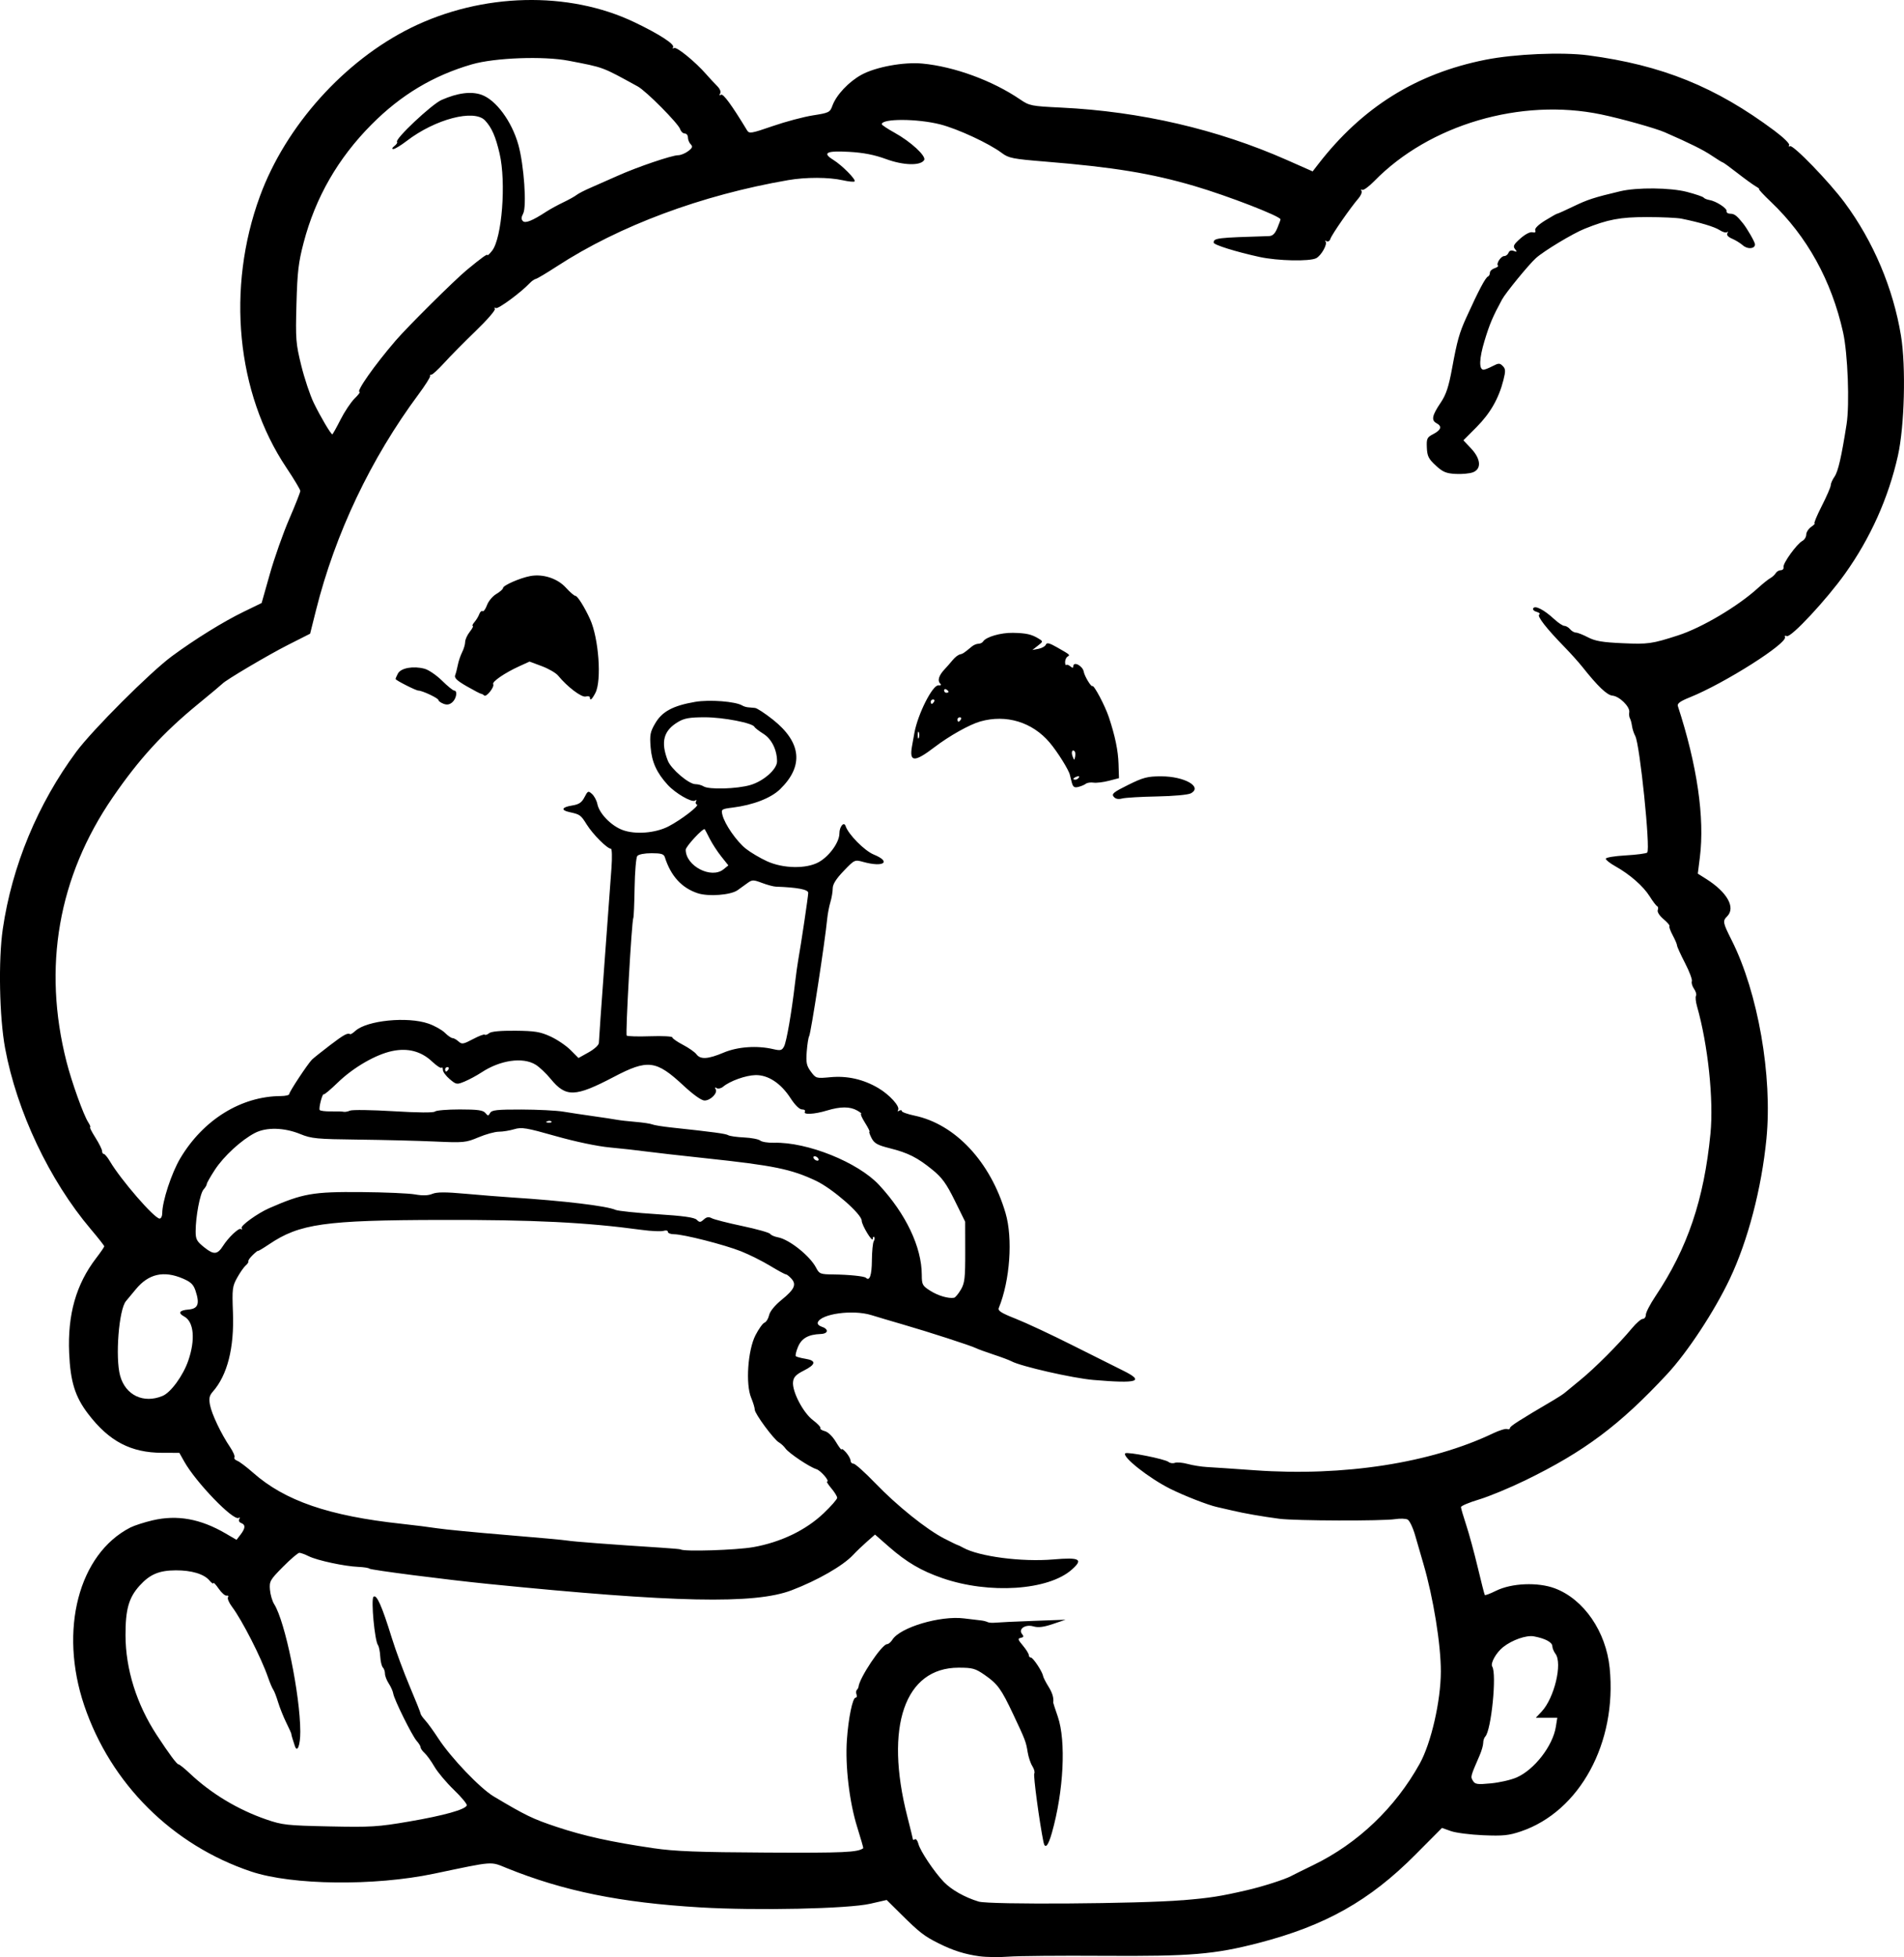 <?xml version="1.0" encoding="UTF-8" standalone="no"?>
<!-- Created with Inkscape (http://www.inkscape.org/) -->

<svg
   width="226.141mm"
   height="232.399mm"
   viewBox="0 0 226.141 232.399"
   version="1.1"
   id="svg5"
   xml:space="preserve"
   xmlns="http://www.w3.org/2000/svg"
   xmlns:svg="http://www.w3.org/2000/svg"><defs
     id="defs2" /><g
     id="layer1"
     transform="translate(30.95,146.617)"><path
       style="fill:#000000;stroke-width:0.265"
       d="m 85.415,85.684 c -1.785,-0.246 -3.159,-0.68 -4.893,-1.546 -1.694,-0.846 -2.26,-1.284 -4.403,-3.405 l -1.757,-1.739 -1.947,0.446 c -2.625,0.602 -13.482,0.835 -20.203,0.435 -9.472,-0.564 -16.197,-1.929 -22.953,-4.658 -2.018,-0.815 -1.43,-0.86 -8.665,0.657 -7.092,1.487 -16.855,1.372 -21.715,-0.256 -9.356,-3.135 -16.682,-10.423 -19.826,-19.724 -3.019,-8.932 -0.672,-17.98 5.481,-21.127 0.467,-0.239 1.658,-0.623 2.646,-0.854 2.913,-0.68 5.675,-0.184 8.658,1.556 l 1.305,0.761 0.475,-0.617 c 0.588,-0.764 0.61,-1.175 0.073,-1.381 -0.232,-0.089 -0.33,-0.294 -0.224,-0.466 0.108,-0.175 0.075,-0.236 -0.076,-0.143 -0.627,0.387 -5.062,-4.205 -6.456,-6.685 l -0.584,-1.038 -2.033,-0.004 c -3.73,-0.008 -6.312,-1.365 -8.803,-4.627 -1.546,-2.025 -2.104,-3.814 -2.251,-7.215 -0.198,-4.579 0.822,-8.164 3.205,-11.273 0.531,-0.692 0.965,-1.324 0.965,-1.404 0,-0.08 -0.725,-1.002 -1.611,-2.048 -4.902,-5.79 -8.779,-13.979 -10.168,-21.482 -0.681,-3.676 -0.812,-10.472 -0.273,-14.155 1.095,-7.486 4.146,-14.844 8.724,-21.034 1.915,-2.589 8.781,-9.451 11.361,-11.354 2.741,-2.021 6.111,-4.107 8.538,-5.286 l 2.119,-1.029 0.977,-3.453 c 0.537,-1.899 1.571,-4.83 2.298,-6.512 0.726,-1.682 1.321,-3.188 1.32,-3.345 -2.7e-4,-0.158 -0.75,-1.408 -1.666,-2.778 -5.926,-8.864 -7.134,-21.302 -3.13,-32.221 3.06,-8.346 10.03,-16.106 17.977,-20.014 8.405,-4.134 18.683,-4.383 26.506,-0.642 2.925,1.399 4.804,2.611 4.588,2.961 -0.097,0.158 -0.046,0.201 0.118,0.099 0.296,-0.183 2.524,1.636 3.815,3.114 0.394,0.451 0.974,1.076 1.289,1.388 0.346,0.344 0.492,0.7 0.367,0.901 -0.133,0.215 -0.098,0.266 0.1,0.144 0.262,-0.162 1.261,1.202 3.096,4.226 0.255,0.42 0.49,0.381 3.056,-0.505 1.529,-0.528 3.68,-1.1 4.779,-1.271 1.895,-0.295 2.015,-0.354 2.302,-1.148 0.461,-1.275 1.945,-2.85 3.462,-3.677 1.707,-0.929 5.011,-1.534 7.232,-1.324 3.785,0.358 8.336,2.029 11.608,4.262 1.098,0.749 1.322,0.794 4.855,0.964 9.438,0.455 18.586,2.579 26.847,6.234 l 3.035,1.343 0.667,-0.862 c 5.233,-6.759 11.636,-10.755 19.854,-12.393 3.475,-0.692 9.128,-0.935 12.217,-0.525 8.767,1.165 15.132,3.741 22.113,8.952 1.075,0.803 1.843,1.556 1.745,1.714 -0.096,0.155 -0.054,0.208 0.092,0.117 0.354,-0.219 4.644,4.207 6.491,6.697 3.412,4.599 5.774,10.177 6.698,15.813 0.601,3.665 0.418,10.759 -0.367,14.259 -1.121,4.999 -3.261,9.77 -6.274,13.994 -2.212,3.101 -6.412,7.606 -6.911,7.414 -0.208,-0.08 -0.311,-0.038 -0.23,0.094 0.43,0.695 -7.166,5.519 -11.315,7.186 -1.121,0.45 -1.502,0.728 -1.405,1.025 2.293,7.016 3.204,13.273 2.615,17.961 l -0.244,1.943 0.999,0.63 c 2.497,1.577 3.52,3.405 2.484,4.441 -0.553,0.553 -0.518,0.736 0.544,2.846 3.119,6.194 4.854,16.111 4.123,23.575 -0.575,5.876 -2.199,12.086 -4.345,16.611 -1.833,3.867 -5.031,8.728 -7.457,11.335 -5.631,6.052 -9.815,9.183 -16.846,12.606 -1.838,0.895 -4.308,1.917 -5.489,2.271 -1.181,0.354 -2.145,0.762 -2.142,0.908 0.003,0.146 0.282,1.098 0.619,2.117 0.337,1.019 0.954,3.281 1.37,5.027 0.416,1.746 0.794,3.227 0.841,3.291 0.046,0.064 0.647,-0.163 1.335,-0.504 1.85,-0.917 4.979,-1.044 6.993,-0.285 3.437,1.296 6.072,5.13 6.504,9.463 0.885,8.871 -3.558,17.037 -10.556,19.399 -1.43,0.483 -2.116,0.552 -4.468,0.453 -1.528,-0.065 -3.254,-0.287 -3.836,-0.493 l -1.058,-0.376 -3.175,3.192 c -5.426,5.456 -10.682,8.414 -18.597,10.466 -5.256,1.362 -8.079,1.596 -18.444,1.529 -5.093,-0.033 -10.153,0.011 -11.245,0.097 -1.091,0.086 -2.64,0.067 -3.442,-0.043 z m 24.079,-6.658 c 3.313,-0.277 4.466,-0.457 7.673,-1.198 1.847,-0.427 4.49,-1.273 5.232,-1.675 0.251,-0.136 1.437,-0.723 2.635,-1.304 5.281,-2.561 9.725,-6.794 12.639,-12.042 1.353,-2.435 2.498,-7.428 2.508,-10.93 0.009,-3.207 -0.895,-8.795 -2.073,-12.809 -0.273,-0.93 -0.712,-2.442 -0.975,-3.36 -0.264,-0.918 -0.667,-1.767 -0.896,-1.886 -0.229,-0.119 -0.893,-0.142 -1.475,-0.051 -1.515,0.237 -11.873,0.205 -13.758,-0.043 -2.041,-0.268 -4.217,-0.648 -5.556,-0.969 -0.582,-0.14 -1.416,-0.331 -1.852,-0.425 -1.046,-0.225 -3.899,-1.337 -5.556,-2.165 -2.517,-1.258 -5.747,-3.803 -5.341,-4.209 0.221,-0.221 4.715,0.671 5.139,1.02 0.18,0.148 0.52,0.195 0.756,0.105 0.236,-0.09 0.922,-0.029 1.525,0.136 0.603,0.165 1.632,0.329 2.287,0.364 0.655,0.035 3.215,0.207 5.689,0.384 10.548,0.752 20.911,-0.856 28.305,-4.393 0.724,-0.346 1.469,-0.572 1.654,-0.501 0.185,0.071 0.337,0.017 0.337,-0.12 0,-0.217 1.08,-0.909 5.239,-3.352 0.539,-0.316 1.12,-0.701 1.293,-0.854 0.172,-0.153 1.006,-0.84 1.852,-1.525 1.645,-1.333 4.575,-4.267 6.096,-6.107 0.511,-0.618 1.094,-1.124 1.295,-1.124 0.201,0 0.365,-0.222 0.365,-0.494 0,-0.272 0.509,-1.254 1.13,-2.183 3.823,-5.713 5.773,-11.468 6.542,-19.308 0.396,-4.035 -0.292,-10.56 -1.594,-15.127 -0.156,-0.548 -0.211,-1.113 -0.123,-1.256 0.089,-0.143 -0.015,-0.513 -0.231,-0.821 -0.216,-0.308 -0.333,-0.714 -0.261,-0.903 0.072,-0.189 -0.294,-1.165 -0.814,-2.17 -0.52,-1.005 -0.945,-1.94 -0.945,-2.078 0,-0.138 -0.231,-0.683 -0.514,-1.211 -0.283,-0.528 -0.456,-1.017 -0.386,-1.088 0.071,-0.071 -0.246,-0.443 -0.703,-0.828 -0.481,-0.405 -0.771,-0.857 -0.688,-1.074 0.079,-0.206 0.049,-0.412 -0.066,-0.458 -0.116,-0.046 -0.518,-0.575 -0.895,-1.177 -0.756,-1.207 -2.367,-2.617 -4.085,-3.575 -0.615,-0.343 -1.123,-0.743 -1.128,-0.888 -0.005,-0.148 1.034,-0.323 2.355,-0.397 1.3,-0.073 2.456,-0.225 2.569,-0.339 0.4,-0.403 -0.877,-12.84 -1.421,-13.837 -0.165,-0.302 -0.34,-0.838 -0.388,-1.191 -0.048,-0.353 -0.159,-0.76 -0.245,-0.906 -0.087,-0.146 -0.123,-0.477 -0.081,-0.738 0.102,-0.637 -1.176,-1.893 -1.997,-1.961 -0.641,-0.053 -1.743,-1.106 -3.572,-3.411 -0.437,-0.55 -1.389,-1.611 -2.117,-2.357 -2.163,-2.217 -3.3,-3.677 -3.005,-3.859 0.15,-0.092 0.012,-0.236 -0.306,-0.319 -0.319,-0.084 -0.5,-0.277 -0.404,-0.433 0.225,-0.364 1.298,0.194 2.475,1.285 0.482,0.447 1.033,0.813 1.224,0.813 0.191,0 0.496,0.179 0.678,0.397 0.181,0.218 0.49,0.397 0.686,0.397 0.196,0 0.844,0.254 1.44,0.565 0.858,0.447 1.716,0.593 4.124,0.699 3.03,0.134 3.469,0.072 6.583,-0.934 2.811,-0.907 7.103,-3.452 9.482,-5.622 0.558,-0.509 1.213,-1.035 1.455,-1.167 0.242,-0.133 0.535,-0.401 0.651,-0.595 0.116,-0.195 0.389,-0.354 0.607,-0.354 0.217,0 0.36,-0.166 0.318,-0.37 -0.092,-0.438 1.572,-2.746 2.237,-3.104 0.255,-0.137 0.463,-0.476 0.463,-0.754 0,-0.278 0.265,-0.69 0.588,-0.917 0.323,-0.227 0.501,-0.412 0.395,-0.412 -0.106,0 0.284,-0.937 0.867,-2.081 0.583,-1.145 1.06,-2.249 1.06,-2.455 0,-0.205 0.2,-0.659 0.444,-1.008 0.429,-0.612 0.824,-2.327 1.436,-6.23 0.373,-2.376 0.143,-8.409 -0.416,-10.914 -1.372,-6.146 -4.278,-11.403 -8.559,-15.479 -0.879,-0.837 -1.517,-1.523 -1.419,-1.525 0.098,-0.002 -0.079,-0.151 -0.394,-0.331 -0.315,-0.18 -1.299,-0.892 -2.186,-1.584 -0.887,-0.691 -1.665,-1.257 -1.729,-1.257 -0.064,0 -0.647,-0.359 -1.297,-0.797 -1.028,-0.694 -2.585,-1.468 -5.593,-2.782 -1.099,-0.48 -5.156,-1.619 -7.541,-2.116 -9.533,-1.989 -20.416,1.206 -26.965,7.915 -0.643,0.658 -1.286,1.124 -1.43,1.035 -0.144,-0.089 -0.183,-0.035 -0.087,0.12 0.096,0.155 -0.068,0.56 -0.363,0.901 -0.929,1.071 -3.166,4.292 -3.322,4.785 -0.085,0.268 -0.285,0.395 -0.461,0.293 -0.171,-0.098 -0.227,-0.085 -0.124,0.03 0.265,0.294 -0.491,1.66 -1.099,1.985 -0.762,0.408 -4.577,0.328 -6.724,-0.14 -2.817,-0.614 -5.462,-1.44 -5.462,-1.704 0,-0.546 0.354,-0.588 6.562,-0.776 0.436,-0.013 0.717,-0.278 0.992,-0.936 0.211,-0.505 0.383,-0.978 0.383,-1.052 0,-0.37 -6.267,-2.797 -10.227,-3.96 -5.115,-1.502 -9.624,-2.241 -17.715,-2.9 -3.87,-0.316 -4.345,-0.41 -5.159,-1.022 -1.512,-1.137 -5.22,-2.859 -7.305,-3.393 -2.719,-0.696 -6.963,-0.709 -6.95,-0.022 0.002,0.093 0.686,0.548 1.521,1.01 1.933,1.069 3.794,2.79 3.511,3.247 -0.429,0.693 -2.456,0.64 -4.526,-0.119 -1.385,-0.508 -2.676,-0.761 -4.376,-0.857 -2.709,-0.153 -3.24,0.113 -1.89,0.95 1.042,0.646 2.734,2.356 2.532,2.559 -0.08,0.08 -0.708,0.019 -1.397,-0.135 -1.668,-0.374 -4.383,-0.381 -6.493,-0.017 -10.296,1.777 -20.054,5.414 -27.468,10.237 -1.211,0.788 -2.338,1.459 -2.504,1.492 -0.167,0.033 -0.486,0.253 -0.709,0.49 -1.072,1.134 -3.783,3.13 -4.037,2.973 -0.159,-0.098 -0.212,-0.056 -0.118,0.095 0.093,0.15 -0.929,1.329 -2.269,2.621 -1.341,1.292 -3.032,3.003 -3.758,3.803 -0.726,0.8 -1.413,1.425 -1.526,1.389 -0.113,-0.036 -0.176,0.038 -0.14,0.165 0.036,0.127 -0.577,1.097 -1.364,2.157 -5.683,7.654 -9.906,16.544 -12.19,25.658 l -0.696,2.778 -2.632,1.333 c -2.358,1.194 -7.452,4.208 -7.791,4.609 -0.073,0.086 -1.382,1.182 -2.91,2.434 -4.138,3.393 -6.998,6.521 -10.119,11.071 -6.467,9.426 -8.341,20.156 -5.481,31.385 0.614,2.41 2.013,6.311 2.575,7.178 0.212,0.327 0.315,0.595 0.229,0.595 -0.086,0 0.198,0.559 0.631,1.242 0.433,0.683 0.788,1.398 0.788,1.587 0,0.19 0.093,0.345 0.208,0.345 0.114,0 0.436,0.387 0.715,0.86 1.314,2.227 5.293,6.813 5.912,6.813 0.17,0 0.31,-0.279 0.31,-0.619 0,-1.419 1.102,-4.786 2.136,-6.526 2.727,-4.59 7.234,-7.381 11.953,-7.403 0.546,-0.003 0.992,-0.108 0.992,-0.234 0,-0.265 2.209,-3.608 2.708,-4.098 0.184,-0.181 1.145,-0.948 2.136,-1.705 1.641,-1.253 2.099,-1.503 2.404,-1.31 0.058,0.036 0.335,-0.143 0.617,-0.398 1.375,-1.245 6.192,-1.722 8.671,-0.859 0.728,0.253 1.607,0.744 1.954,1.09 0.347,0.346 0.755,0.63 0.905,0.63 0.151,0 0.472,0.179 0.715,0.399 0.396,0.358 0.571,0.33 1.708,-0.275 0.697,-0.371 1.331,-0.611 1.408,-0.533 0.077,0.077 0.311,-0.001 0.52,-0.175 0.245,-0.203 1.353,-0.306 3.115,-0.29 2.315,0.021 2.955,0.126 4.165,0.68 0.787,0.36 1.858,1.083 2.382,1.606 l 0.952,0.952 1.208,-0.675 c 0.677,-0.378 1.209,-0.869 1.21,-1.116 10e-4,-0.242 0.3,-4.489 0.664,-9.436 0.364,-4.948 0.738,-10.038 0.831,-11.311 0.097,-1.32 0.067,-2.315 -0.069,-2.315 -0.434,-2.64e-4 -2.135,-1.702 -2.857,-2.857 -0.723,-1.157 -0.799,-1.212 -2.077,-1.492 -1.045,-0.229 -0.896,-0.584 0.325,-0.779 0.824,-0.132 1.144,-0.346 1.474,-0.984 0.396,-0.766 0.451,-0.789 0.901,-0.381 0.264,0.239 0.548,0.775 0.631,1.193 0.222,1.112 1.616,2.555 2.966,3.07 1.505,0.575 3.919,0.39 5.48,-0.418 1.512,-0.783 3.723,-2.482 3.379,-2.597 -0.152,-0.051 -0.198,-0.22 -0.102,-0.375 0.105,-0.17 0.05,-0.205 -0.139,-0.089 -0.392,0.243 -2.321,-0.876 -3.232,-1.874 -1.309,-1.434 -1.886,-2.704 -2.027,-4.455 -0.119,-1.479 -0.051,-1.831 0.553,-2.861 0.816,-1.392 2.107,-2.084 4.731,-2.535 1.713,-0.294 4.817,-0.052 5.609,0.437 0.157,0.097 0.464,0.19 0.682,0.207 0.218,0.017 0.59,0.051 0.826,0.076 0.236,0.025 1.189,0.647 2.117,1.383 3.402,2.698 3.693,5.513 0.856,8.269 -1.084,1.053 -3.197,1.873 -5.607,2.177 -1.364,0.172 -1.405,0.201 -1.238,0.878 0.273,1.107 1.684,3.138 2.785,4.011 0.555,0.439 1.678,1.105 2.496,1.48 1.942,0.889 4.705,0.932 6.183,0.096 1.247,-0.705 2.429,-2.356 2.429,-3.392 0,-0.814 0.542,-1.456 0.736,-0.873 0.332,0.996 2.241,2.925 3.342,3.378 2.139,0.88 1.176,1.55 -1.256,0.875 -1.004,-0.279 -1.027,-0.268 -2.315,1.075 -0.901,0.94 -1.301,1.576 -1.301,2.071 0,0.393 -0.125,1.13 -0.278,1.638 -0.153,0.508 -0.323,1.401 -0.379,1.983 -0.249,2.627 -1.936,13.59 -2.141,13.923 -0.094,0.152 -0.224,0.977 -0.288,1.833 -0.099,1.32 -0.025,1.682 0.491,2.379 0.599,0.81 0.635,0.82 2.329,0.663 1.994,-0.185 3.897,0.245 5.666,1.282 1.342,0.787 2.62,2.194 2.366,2.605 -0.103,0.167 -0.05,0.206 0.131,0.094 0.168,-0.104 0.305,-0.087 0.305,0.038 0,0.125 0.685,0.371 1.521,0.546 4.837,1.015 9.011,5.482 10.801,11.561 0.887,3.013 0.533,8.014 -0.798,11.272 -0.137,0.336 0.281,0.603 2.023,1.29 1.208,0.476 4.22,1.884 6.694,3.128 2.474,1.245 5.191,2.604 6.038,3.02 2.626,1.292 1.763,1.565 -3.524,1.113 -2.457,-0.21 -8.625,-1.616 -9.733,-2.219 -0.249,-0.136 -1.2,-0.492 -2.113,-0.792 -0.913,-0.3 -1.866,-0.648 -2.117,-0.774 -0.586,-0.294 -5.582,-1.911 -8.658,-2.802 -1.31,-0.379 -2.999,-0.881 -3.754,-1.114 -2.204,-0.681 -6.025,-0.149 -6.361,0.885 -0.055,0.17 0.133,0.382 0.419,0.473 0.918,0.291 0.87,0.851 -0.075,0.887 -1.466,0.055 -2.265,0.51 -2.692,1.534 -0.22,0.526 -0.334,1.022 -0.255,1.101 0.08,0.08 0.593,0.218 1.14,0.307 1.32,0.215 1.256,0.673 -0.196,1.405 -0.923,0.465 -1.21,0.766 -1.275,1.336 -0.129,1.122 1.193,3.665 2.363,4.545 0.554,0.417 0.953,0.845 0.887,0.951 -0.066,0.107 0.171,0.267 0.526,0.356 0.379,0.095 0.923,0.625 1.319,1.285 0.37,0.618 0.674,1.015 0.676,0.884 0.001,-0.131 0.241,0.036 0.532,0.371 0.291,0.336 0.529,0.771 0.529,0.967 0,0.196 0.159,0.356 0.353,0.356 0.194,0 1.361,1.047 2.594,2.327 2.58,2.677 6.06,5.472 8.166,6.556 0.8,0.412 1.515,0.759 1.587,0.771 0.073,0.012 0.37,0.155 0.661,0.317 1.895,1.057 6.974,1.72 10.714,1.4 3.168,-0.271 3.603,-0.029 2.187,1.219 -2.792,2.462 -9.796,2.922 -15.344,1.007 -2.52,-0.87 -4.256,-1.888 -6.358,-3.729 l -1.657,-1.451 -0.961,0.844 c -0.529,0.464 -1.272,1.177 -1.651,1.583 -1.194,1.281 -4.234,3.025 -7.304,4.191 -4.386,1.667 -13.831,1.469 -35.983,-0.752 -5.034,-0.505 -14.023,-1.661 -14.155,-1.82 -0.073,-0.088 -0.67,-0.182 -1.326,-0.21 -1.629,-0.068 -4.88,-0.766 -5.876,-1.263 -0.449,-0.224 -0.951,-0.407 -1.114,-0.407 -0.164,0 -1.037,0.746 -1.941,1.658 -1.541,1.555 -1.638,1.725 -1.553,2.727 0.05,0.588 0.276,1.36 0.503,1.715 1.296,2.031 3.086,10.763 3.101,15.116 0.005,1.66 -0.366,2.612 -0.658,1.686 -0.072,-0.228 -0.198,-0.622 -0.28,-0.877 -0.082,-0.255 -0.14,-0.494 -0.129,-0.531 0.011,-0.037 -0.257,-0.633 -0.597,-1.323 -0.34,-0.69 -0.779,-1.791 -0.977,-2.446 -0.198,-0.655 -0.456,-1.32 -0.573,-1.478 -0.117,-0.158 -0.395,-0.813 -0.617,-1.455 -0.81,-2.343 -3.085,-6.801 -4.275,-8.379 -0.357,-0.474 -0.575,-0.983 -0.483,-1.131 0.092,-0.148 0.021,-0.237 -0.158,-0.197 -0.178,0.04 -0.604,-0.332 -0.946,-0.826 -0.342,-0.494 -0.625,-0.792 -0.63,-0.661 -0.005,0.131 -0.218,-0.013 -0.474,-0.319 -0.635,-0.76 -2.126,-1.207 -3.993,-1.198 -1.988,0.009 -3.083,0.475 -4.307,1.832 -1.275,1.414 -1.669,2.804 -1.663,5.876 0.008,4.021 1.319,8.201 3.719,11.862 1.477,2.253 2.375,3.46 2.581,3.472 0.121,0.007 0.716,0.483 1.323,1.058 2.524,2.394 5.717,4.318 9.094,5.481 1.915,0.66 2.453,0.719 7.489,0.825 4.953,0.104 5.777,0.054 9.46,-0.577 4.148,-0.711 6.702,-1.424 6.867,-1.919 0.052,-0.155 -0.635,-0.983 -1.526,-1.841 -0.891,-0.858 -1.931,-2.095 -2.312,-2.75 -0.381,-0.655 -0.906,-1.383 -1.168,-1.619 -0.262,-0.235 -0.476,-0.54 -0.476,-0.678 0,-0.137 -0.208,-0.481 -0.463,-0.763 -0.545,-0.603 -2.68,-4.913 -2.79,-5.63 -0.042,-0.272 -0.279,-0.805 -0.528,-1.185 -0.249,-0.38 -0.453,-0.909 -0.453,-1.176 0,-0.267 -0.113,-0.599 -0.252,-0.737 -0.139,-0.139 -0.278,-0.728 -0.31,-1.31 -0.032,-0.582 -0.153,-1.185 -0.269,-1.34 -0.392,-0.523 -0.848,-5.422 -0.533,-5.736 0.359,-0.359 1.004,1.087 2.168,4.86 0.46,1.491 1.42,4.088 2.133,5.77 0.713,1.682 1.296,3.144 1.296,3.248 0,0.104 0.248,0.462 0.552,0.794 0.304,0.333 1.004,1.3 1.557,2.15 1.48,2.275 4.962,5.921 6.569,6.879 3.809,2.27 4.63,2.667 7.458,3.61 3.28,1.093 6.49,1.801 11.513,2.538 2.541,0.373 5.236,0.477 13.494,0.521 9.13,0.048 10.764,-0.026 11.431,-0.52 0.029,-0.022 -0.294,-1.149 -0.719,-2.504 -0.932,-2.972 -1.441,-7.283 -1.225,-10.368 0.183,-2.615 0.679,-5.008 1.039,-5.008 0.136,0 0.183,-0.167 0.105,-0.371 -0.078,-0.204 -0.061,-0.452 0.038,-0.551 0.099,-0.099 0.187,-0.26 0.196,-0.357 0.097,-1.061 2.779,-5.071 3.392,-5.071 0.166,0 0.449,-0.236 0.629,-0.525 0.915,-1.465 5.665,-2.882 8.5,-2.535 0.817,0.1 1.724,0.208 2.015,0.24 0.291,0.032 0.648,0.121 0.794,0.199 0.146,0.077 0.562,0.109 0.926,0.069 0.364,-0.039 2.388,-0.134 4.498,-0.211 l 3.836,-0.14 -1.508,0.511 c -1.104,0.374 -1.724,0.449 -2.315,0.28 -0.968,-0.278 -1.832,0.325 -1.331,0.928 0.217,0.261 0.176,0.369 -0.162,0.435 -0.387,0.076 -0.352,0.205 0.251,0.92 0.385,0.458 0.701,0.964 0.701,1.124 0,0.161 0.109,0.293 0.243,0.293 0.261,0 1.355,1.648 1.451,2.187 0.032,0.18 0.318,0.744 0.636,1.253 0.475,0.76 0.646,1.337 0.572,1.918 -0.005,0.036 0.238,0.781 0.54,1.654 1.004,2.906 0.701,8.873 -0.703,13.82 -0.445,1.568 -0.813,1.965 -0.996,1.074 -0.475,-2.32 -1.226,-7.913 -1.092,-8.131 0.09,-0.146 -0.01,-0.537 -0.224,-0.869 -0.214,-0.332 -0.465,-1.079 -0.559,-1.661 -0.203,-1.254 -0.265,-1.419 -1.716,-4.498 -1.423,-3.019 -1.852,-3.612 -3.387,-4.676 -1.119,-0.775 -1.439,-0.865 -3.1,-0.865 -6.404,-5.29e-4 -8.818,7.005 -6.092,17.679 0.367,1.437 0.668,2.665 0.668,2.728 0,0.063 0.106,0.048 0.236,-0.032 0.13,-0.08 0.315,0.166 0.411,0.548 0.209,0.833 1.881,3.335 3.021,4.519 0.902,0.937 2.505,1.841 4.138,2.332 1.284,0.386 19.06,0.265 24.209,-0.165 z m -8.17,-131.038 c -0.276,-0.332 -0.011,-0.548 1.726,-1.406 1.792,-0.886 2.287,-1.014 3.917,-1.014 2.774,0 4.957,1.25 3.523,2.018 -0.328,0.176 -2.043,0.333 -4.025,0.37 -1.899,0.035 -3.759,0.145 -4.134,0.244 -0.459,0.122 -0.787,0.053 -1.007,-0.212 z m -4.984,-1.717 c -0.103,-0.387 -0.197,-0.763 -0.209,-0.835 -0.093,-0.559 -1.463,-2.759 -2.419,-3.886 -2.061,-2.43 -5.16,-3.37 -8.235,-2.496 -1.275,0.362 -3.683,1.714 -5.435,3.052 -2.386,1.822 -3.012,1.796 -2.673,-0.109 0.091,-0.509 0.219,-1.224 0.285,-1.587 0.405,-2.235 2.16,-5.708 2.852,-5.647 0.322,0.028 0.384,-0.044 0.198,-0.231 -0.334,-0.334 -0.135,-0.961 0.527,-1.663 0.274,-0.291 0.711,-0.79 0.971,-1.108 0.26,-0.318 0.64,-0.616 0.846,-0.661 0.357,-0.079 0.529,-0.193 1.424,-0.943 0.217,-0.182 0.571,-0.331 0.787,-0.331 0.216,0 0.467,-0.121 0.558,-0.269 0.336,-0.544 2.088,-1.054 3.536,-1.028 1.587,0.028 2.23,0.174 3.077,0.698 0.521,0.322 0.519,0.336 -0.116,0.833 l -0.646,0.505 0.733,-0.14 c 0.403,-0.077 0.795,-0.301 0.871,-0.498 0.106,-0.275 0.421,-0.195 1.367,0.347 1.558,0.892 1.533,0.869 1.196,1.087 -0.156,0.101 -0.281,0.392 -0.279,0.647 0.002,0.255 0.063,0.405 0.134,0.333 0.071,-0.071 0.29,0.003 0.485,0.165 0.261,0.217 0.355,0.216 0.355,-0.002 0,-0.636 1.112,-0.065 1.236,0.635 0.095,0.538 0.88,1.84 1.033,1.713 0.185,-0.153 1.504,2.344 1.956,3.704 0.74,2.228 1.096,3.944 1.146,5.529 l 0.053,1.701 -1.202,0.312 c -0.661,0.172 -1.48,0.27 -1.821,0.218 -0.34,-0.052 -0.752,0.009 -0.915,0.136 -0.163,0.127 -0.564,0.296 -0.892,0.376 -0.479,0.117 -0.633,0.008 -0.784,-0.557 z m 0.849,-0.568 c 0.093,-0.15 -0.013,-0.194 -0.249,-0.104 -0.458,0.176 -0.542,0.366 -0.162,0.366 0.137,0 0.322,-0.118 0.411,-0.262 z m -0.504,-3.111 c -0.285,-0.285 -0.436,0.114 -0.236,0.622 0.187,0.477 0.202,0.478 0.294,0.017 0.054,-0.266 0.027,-0.554 -0.058,-0.639 z m -18.501,-2.25 c -0.073,-0.182 -0.133,-0.033 -0.133,0.331 0,0.364 0.06,0.513 0.133,0.331 0.073,-0.182 0.073,-0.48 0,-0.661 z m 4.984,-1.521 c 0.09,-0.146 0.037,-0.265 -0.117,-0.265 -0.154,0 -0.28,0.119 -0.28,0.265 0,0.146 0.052,0.265 0.117,0.265 0.064,0 0.19,-0.119 0.28,-0.265 z m -3.175,-2.117 c 0.09,-0.146 0.037,-0.265 -0.117,-0.265 -0.154,0 -0.28,0.119 -0.28,0.265 0,0.146 0.052,0.265 0.117,0.265 0.064,0 0.19,-0.119 0.28,-0.265 z m 1.72,-1.175 c 0,-0.064 -0.119,-0.19 -0.265,-0.28 -0.146,-0.09 -0.265,-0.037 -0.265,0.117 0,0.154 0.119,0.28 0.265,0.28 0.146,0 0.265,-0.052 0.265,-0.117 z m -59.994,1.419 c -0.327,-0.125 -0.595,-0.322 -0.595,-0.437 0,-0.222 -1.924,-1.129 -2.395,-1.129 -0.279,0 -2.635,-1.193 -2.691,-1.362 -0.017,-0.051 0.106,-0.347 0.272,-0.658 0.356,-0.665 1.84,-0.93 3.176,-0.566 0.481,0.131 1.411,0.767 2.066,1.413 0.655,0.646 1.303,1.174 1.44,1.174 0.422,0 0.275,0.953 -0.214,1.385 -0.327,0.288 -0.639,0.342 -1.058,0.182 z m 17.396,-0.748 c 0,-0.132 -0.226,-0.181 -0.502,-0.109 -0.494,0.129 -2.193,-1.159 -3.271,-2.479 -0.26,-0.318 -1.13,-0.825 -1.934,-1.125 l -1.462,-0.547 -1.228,0.56 c -1.718,0.783 -3.263,1.844 -3.091,2.123 0.192,0.311 -0.822,1.59 -1.067,1.345 -0.104,-0.104 -0.269,-0.195 -0.366,-0.201 -0.097,-0.006 -0.868,-0.409 -1.713,-0.894 -1.147,-0.659 -1.495,-0.991 -1.371,-1.311 0.091,-0.236 0.234,-0.786 0.318,-1.223 0.083,-0.437 0.313,-1.115 0.511,-1.508 0.198,-0.393 0.359,-0.942 0.359,-1.221 0,-0.279 0.247,-0.82 0.548,-1.204 0.302,-0.383 0.462,-0.697 0.356,-0.697 -0.106,0 -0.014,-0.208 0.205,-0.463 0.219,-0.255 0.474,-0.679 0.568,-0.943 0.094,-0.264 0.269,-0.419 0.389,-0.345 0.12,0.074 0.357,-0.249 0.527,-0.717 0.17,-0.469 0.667,-1.064 1.106,-1.324 0.439,-0.259 0.798,-0.578 0.798,-0.709 0,-0.31 2.002,-1.19 3.231,-1.421 1.517,-0.285 3.245,0.28 4.246,1.388 0.478,0.529 0.985,0.964 1.128,0.966 0.247,0.004 1.094,1.357 1.737,2.774 1.028,2.265 1.39,7.277 0.632,8.744 -0.405,0.783 -0.655,0.989 -0.655,0.541 z M 139.577,-91.341 c -0.852,-0.784 -1.014,-1.109 -1.058,-2.117 -0.047,-1.078 0.023,-1.23 0.742,-1.602 0.959,-0.497 1.096,-0.934 0.41,-1.301 -0.652,-0.349 -0.537,-0.919 0.497,-2.451 0.639,-0.948 0.942,-1.864 1.35,-4.085 0.601,-3.276 0.859,-4.192 1.699,-6.038 1.476,-3.244 2.264,-4.731 2.567,-4.851 0.123,-0.049 0.224,-0.249 0.224,-0.445 0,-0.196 0.247,-0.435 0.549,-0.531 0.302,-0.096 0.485,-0.239 0.406,-0.317 -0.234,-0.234 0.357,-1.132 0.746,-1.132 0.198,0 0.427,-0.177 0.51,-0.392 0.096,-0.25 0.322,-0.328 0.624,-0.215 0.396,0.149 0.42,0.112 0.147,-0.224 -0.271,-0.334 -0.163,-0.546 0.642,-1.259 0.571,-0.505 1.158,-0.807 1.431,-0.736 0.307,0.08 0.417,0.002 0.327,-0.234 -0.084,-0.219 0.374,-0.669 1.2,-1.177 0.735,-0.452 1.371,-0.81 1.413,-0.795 0.042,0.015 0.91,-0.374 1.928,-0.865 1.697,-0.818 2.457,-1.064 5.556,-1.799 1.997,-0.474 5.95,-0.436 7.922,0.077 1.01,0.263 1.903,0.566 1.984,0.675 0.081,0.109 0.386,0.237 0.677,0.285 0.805,0.133 2.125,0.99 2.051,1.33 -0.036,0.166 0.163,0.302 0.444,0.302 0.472,0 0.763,0.219 1.482,1.115 0.533,0.664 1.447,2.259 1.447,2.526 0,0.532 -0.877,0.606 -1.43,0.121 -0.305,-0.267 -0.888,-0.628 -1.297,-0.802 -0.475,-0.202 -0.674,-0.435 -0.553,-0.646 0.104,-0.181 0.091,-0.24 -0.03,-0.13 -0.121,0.11 -0.516,0.005 -0.878,-0.232 -0.611,-0.4 -2.312,-0.912 -4.543,-1.366 -0.509,-0.104 -2.355,-0.189 -4.101,-0.189 -3.18,0 -4.633,0.273 -7.408,1.39 -1.412,0.568 -4.84,2.634 -5.783,3.485 -0.85,0.767 -3.591,4.116 -4.026,4.92 -1.101,2.033 -1.469,2.902 -2.072,4.89 -0.642,2.116 -0.685,3.44 -0.114,3.44 0.136,0 0.613,-0.189 1.06,-0.421 0.726,-0.376 0.856,-0.378 1.214,-0.02 0.339,0.339 0.352,0.594 0.082,1.664 -0.549,2.179 -1.563,3.956 -3.188,5.586 l -1.569,1.574 0.914,0.969 c 1.166,1.237 1.259,2.436 0.219,2.832 -0.382,0.145 -1.305,0.232 -2.051,0.192 -1.128,-0.06 -1.525,-0.228 -2.362,-0.998 z m 9.605,155.788 c 2.109,-0.925 4.295,-3.747 4.657,-6.01 l 0.173,-1.083 h -1.274 -1.274 l 0.686,-0.728 c 1.51,-1.602 2.5,-5.736 1.644,-6.865 -0.199,-0.263 -0.366,-0.667 -0.37,-0.898 -0.009,-0.473 -0.843,-0.919 -2.191,-1.172 -0.886,-0.166 -2.581,0.424 -3.648,1.27 -0.841,0.667 -1.547,1.929 -1.299,2.321 0.554,0.876 -0.113,7.573 -0.828,8.307 -0.135,0.138 -0.245,0.477 -0.245,0.754 0,0.276 -0.189,0.937 -0.419,1.468 -1.105,2.548 -1.103,2.541 -0.801,3.033 0.257,0.419 0.528,0.457 2.146,0.302 1.019,-0.098 2.388,-0.412 3.043,-0.7 z M 58.506,37.1 c 3.284,-0.585 6.255,-2.014 8.368,-4.024 0.885,-0.842 1.609,-1.668 1.609,-1.835 0,-0.167 -0.308,-0.67 -0.685,-1.117 -0.377,-0.448 -0.612,-0.814 -0.523,-0.814 0.384,0 -0.745,-1.318 -1.263,-1.475 -0.807,-0.243 -3.264,-1.888 -3.671,-2.456 -0.187,-0.262 -0.536,-0.585 -0.776,-0.72 -0.606,-0.34 -2.871,-3.405 -2.871,-3.886 0,-0.217 -0.193,-0.855 -0.429,-1.419 -0.673,-1.609 -0.398,-5.629 0.508,-7.408 0.38,-0.746 0.863,-1.422 1.074,-1.503 0.211,-0.081 0.459,-0.483 0.55,-0.893 0.101,-0.453 0.676,-1.16 1.468,-1.804 1.543,-1.254 1.812,-1.831 1.177,-2.533 -0.254,-0.281 -0.55,-0.51 -0.658,-0.51 -0.108,0 -0.953,-0.458 -1.877,-1.017 -0.924,-0.559 -2.472,-1.332 -3.439,-1.717 -1.972,-0.785 -6.851,-2.027 -7.965,-2.028 -0.4,-1.878e-4 -0.728,-0.127 -0.728,-0.283 0,-0.16 -0.225,-0.211 -0.518,-0.118 -0.285,0.09 -1.446,0.039 -2.58,-0.115 C 38.638,-1.475 32.464,-1.78 21.388,-1.757 7.599,-1.728 4.639,-1.308 1.012,1.133 c -0.726,0.488 -1.319,0.841 -1.319,0.783 0,-0.058 -0.276,0.159 -0.612,0.481 -0.337,0.322 -0.576,0.662 -0.532,0.754 0.044,0.093 -0.093,0.312 -0.305,0.488 -0.212,0.176 -0.668,0.826 -1.014,1.444 -0.583,1.043 -0.62,1.341 -0.513,4.142 0.162,4.223 -0.66,7.452 -2.397,9.419 -0.405,0.458 -0.473,0.789 -0.327,1.571 0.203,1.084 1.333,3.456 2.38,4.999 0.366,0.54 0.601,1.087 0.521,1.216 -0.08,0.129 0.071,0.315 0.335,0.413 0.264,0.098 1.108,0.734 1.876,1.413 3.778,3.341 9.013,5.141 17.654,6.072 1.455,0.157 3.36,0.397 4.233,0.533 0.873,0.137 4.564,0.493 8.202,0.793 3.638,0.299 6.912,0.6 7.276,0.667 0.613,0.114 5.31,0.47 10.98,0.832 1.31,0.084 2.413,0.18 2.452,0.215 0.322,0.284 6.6,0.087 8.604,-0.27 z m -70.149,-17.957 c 0.985,-0.412 2.44,-2.408 3.055,-4.192 0.863,-2.506 0.667,-4.623 -0.487,-5.241 -0.775,-0.415 -0.581,-0.735 0.499,-0.825 1.152,-0.095 1.368,-0.66 0.851,-2.225 -0.246,-0.746 -0.558,-1.049 -1.496,-1.451 -2.282,-0.978 -4.083,-0.571 -5.595,1.264 -0.456,0.553 -0.984,1.189 -1.174,1.413 -0.841,0.991 -1.288,6.683 -0.694,8.853 0.635,2.322 2.784,3.345 5.041,2.402 z M 83.166,6.533 c 0.463,-0.788 0.531,-1.368 0.525,-4.493 l -0.007,-3.588 -1.235,-2.505 c -0.995,-2.019 -1.507,-2.726 -2.639,-3.649 -1.794,-1.462 -2.898,-2.02 -5.087,-2.57 -1.454,-0.365 -1.832,-0.576 -2.156,-1.202 -0.216,-0.417 -0.328,-0.759 -0.25,-0.759 0.078,0 -0.158,-0.476 -0.526,-1.058 -0.367,-0.582 -0.577,-1.063 -0.466,-1.068 0.111,-0.005 -0.096,-0.18 -0.46,-0.387 -0.859,-0.491 -1.984,-0.492 -3.596,-0.003 -1.499,0.455 -2.863,0.525 -2.622,0.135 0.09,-0.146 -0.062,-0.265 -0.337,-0.265 -0.31,0 -0.829,-0.508 -1.367,-1.338 -1.151,-1.776 -2.663,-2.771 -4.162,-2.737 -1.159,0.026 -3.028,0.694 -3.84,1.373 -0.245,0.205 -0.591,0.284 -0.768,0.174 -0.211,-0.131 -0.254,-0.088 -0.123,0.123 0.278,0.449 -0.603,1.347 -1.321,1.347 -0.365,0 -1.328,-0.685 -2.512,-1.786 -3.24,-3.014 -4.225,-3.135 -8.263,-1.017 -4.593,2.409 -5.688,2.444 -7.495,0.24 -0.54,-0.66 -1.351,-1.424 -1.801,-1.698 -1.519,-0.926 -4.192,-0.542 -6.415,0.922 -0.56,0.369 -1.457,0.853 -1.994,1.076 -0.944,0.392 -1.002,0.383 -1.786,-0.276 -0.446,-0.375 -0.81,-0.87 -0.81,-1.099 0,-0.23 -0.074,-0.344 -0.164,-0.254 -0.09,0.09 -0.59,-0.238 -1.111,-0.73 -1.298,-1.225 -2.883,-1.643 -4.746,-1.252 -1.963,0.412 -4.625,1.955 -6.475,3.753 -0.846,0.823 -1.589,1.445 -1.65,1.383 -0.155,-0.155 -0.62,1.618 -0.488,1.859 0.058,0.106 0.666,0.183 1.35,0.171 0.684,-0.013 1.363,0.009 1.509,0.047 0.146,0.038 0.482,-0.025 0.748,-0.141 0.266,-0.116 2.588,-0.082 5.159,0.074 2.915,0.177 4.77,0.191 4.927,0.036 0.138,-0.137 1.463,-0.248 2.944,-0.248 2.119,0 2.766,0.088 3.036,0.414 0.311,0.375 0.365,0.375 0.575,2.65e-4 0.192,-0.343 0.827,-0.412 3.724,-0.405 1.921,0.005 4.148,0.118 4.948,0.251 0.8,0.133 2.408,0.376 3.572,0.539 1.164,0.163 2.414,0.353 2.778,0.422 0.364,0.069 1.376,0.185 2.249,0.257 0.873,0.072 1.766,0.207 1.984,0.299 0.218,0.092 1.23,0.257 2.249,0.366 5.015,0.538 6.482,0.736 6.771,0.915 0.173,0.107 1.019,0.227 1.879,0.268 0.86,0.04 1.725,0.206 1.92,0.369 0.196,0.163 0.934,0.28 1.64,0.261 3.942,-0.107 9.983,2.32 12.485,5.016 3.184,3.432 5.059,7.381 5.067,10.671 0.003,1.165 0.075,1.299 1.022,1.897 0.927,0.585 2.14,0.939 2.815,0.822 0.144,-0.025 0.501,-0.453 0.794,-0.95 z M 72.603,3.078 c 0.01,-1.086 0.111,-2.125 0.225,-2.309 0.114,-0.184 0.136,-0.406 0.048,-0.494 -0.087,-0.087 -0.163,0.01 -0.167,0.216 -0.011,0.508 -1.312,-1.632 -1.313,-2.161 -0.003,-0.782 -3.468,-3.804 -5.425,-4.731 -2.943,-1.394 -5.028,-1.82 -13.097,-2.679 -2.983,-0.318 -6.198,-0.683 -7.144,-0.812 -0.946,-0.129 -2.851,-0.34 -4.233,-0.47 -1.507,-0.141 -4.089,-0.682 -6.446,-1.35 -3.493,-0.99 -4.044,-1.081 -4.925,-0.817 -0.546,0.164 -1.369,0.297 -1.83,0.297 -0.46,0 -1.547,0.299 -2.413,0.663 -1.507,0.634 -1.736,0.656 -5.218,0.5 -2.003,-0.09 -6.082,-0.191 -9.065,-0.226 -4.932,-0.057 -5.556,-0.117 -6.879,-0.657 -1.918,-0.784 -4.039,-0.836 -5.394,-0.132 -1.611,0.836 -3.698,2.755 -4.754,4.37 -0.531,0.812 -0.965,1.577 -0.965,1.699 0,0.122 -0.171,0.412 -0.381,0.644 -0.416,0.46 -0.937,3.206 -0.94,4.956 -0.002,0.972 0.124,1.202 1.063,1.945 1.103,0.874 1.531,0.831 2.199,-0.219 0.619,-0.974 1.851,-2.144 2.096,-1.993 0.154,0.095 0.201,0.047 0.106,-0.108 -0.167,-0.27 1.896,-1.76 3.266,-2.36 4.006,-1.752 5.198,-1.961 10.916,-1.915 2.8,0.022 5.686,0.147 6.413,0.278 0.901,0.162 1.554,0.141 2.053,-0.066 0.547,-0.226 1.553,-0.229 3.97,-0.01 1.781,0.161 4.25,0.358 5.487,0.438 6.151,0.396 11.244,1.005 12.303,1.473 0.291,0.128 2.493,0.359 4.894,0.512 3.158,0.201 4.471,0.384 4.748,0.661 0.334,0.334 0.441,0.33 0.839,-0.03 0.335,-0.303 0.587,-0.343 0.948,-0.149 0.271,0.145 1.905,0.562 3.631,0.926 1.726,0.364 3.214,0.784 3.306,0.932 0.092,0.148 0.508,0.331 0.925,0.407 1.336,0.242 3.803,2.208 4.527,3.607 0.382,0.739 0.503,0.786 2.053,0.804 1.85,0.021 3.683,0.209 3.871,0.397 0.435,0.435 0.689,-0.301 0.705,-2.04 z m -6.368,-12.134 c -0.09,-0.146 -0.283,-0.265 -0.428,-0.265 -0.146,0 -0.191,0.119 -0.101,0.265 0.09,0.146 0.283,0.265 0.428,0.265 0.146,0 0.191,-0.119 0.101,-0.265 z m -31.689,-4.393 c -0.088,-0.088 -0.316,-0.097 -0.507,-0.021 -0.211,0.084 -0.148,0.147 0.16,0.16 0.279,0.011 0.435,-0.051 0.347,-0.139 z m -12.231,-6.19 c 0.09,-0.146 0.037,-0.265 -0.117,-0.265 -0.154,0 -0.28,0.119 -0.28,0.265 0,0.146 0.052,0.265 0.117,0.265 0.064,0 0.19,-0.119 0.28,-0.265 z m 32.676,-1.984 c 1.673,-0.704 3.959,-0.866 5.892,-0.417 0.868,0.202 1.035,0.161 1.289,-0.314 0.293,-0.547 0.894,-4.009 1.298,-7.471 0.119,-1.019 0.291,-2.269 0.383,-2.778 0.353,-1.964 1.192,-7.593 1.192,-7.996 0,-0.396 -1.301,-0.644 -3.836,-0.732 -0.291,-0.01 -1.034,-0.209 -1.65,-0.442 -1.032,-0.39 -1.168,-0.39 -1.72,0.009 -0.329,0.238 -0.862,0.622 -1.185,0.853 -0.81,0.58 -3.458,0.782 -4.733,0.362 -1.906,-0.628 -3.202,-2.049 -3.91,-4.291 -0.116,-0.366 -0.447,-0.463 -1.578,-0.463 -0.829,0 -1.541,0.139 -1.692,0.331 -0.143,0.182 -0.286,1.875 -0.317,3.762 -0.031,1.887 -0.099,3.501 -0.152,3.586 -0.192,0.311 -0.953,13.811 -0.788,13.976 0.094,0.094 1.352,0.13 2.796,0.08 1.444,-0.05 2.626,0.011 2.626,0.135 0,0.124 0.566,0.52 1.257,0.881 0.691,0.361 1.412,0.867 1.603,1.124 0.474,0.641 1.371,0.587 3.226,-0.193 z m -0.01,-21.767 0.578,-0.468 -0.84,-1.053 c -0.462,-0.579 -1.081,-1.529 -1.375,-2.112 -0.294,-0.582 -0.56,-1.088 -0.591,-1.125 -0.171,-0.203 -2.26,2.045 -2.26,2.432 0,1.93 3.034,3.502 4.488,2.325 z m 3.199,-10.012 c 1.576,-0.468 3.161,-1.874 3.161,-2.804 0,-1.356 -0.641,-2.655 -1.611,-3.268 -0.54,-0.341 -1.023,-0.715 -1.074,-0.832 -0.2,-0.458 -3.709,-1.138 -5.876,-1.138 -1.8,0 -2.443,0.11 -3.176,0.543 -1.749,1.032 -2.11,2.383 -1.234,4.617 0.387,0.986 2.489,2.777 3.266,2.782 0.317,0.002 0.756,0.119 0.974,0.261 0.626,0.404 3.994,0.307 5.57,-0.161 z M 9.489,-96.78 c 0.484,-0.954 1.239,-2.085 1.677,-2.514 0.438,-0.429 0.705,-0.779 0.593,-0.779 -0.463,0 1.744,-3.146 4.27,-6.085 1.435,-1.67 6.999,-7.193 8.468,-8.405 1.744,-1.44 2.447,-1.948 2.447,-1.769 0,0.105 0.248,-0.124 0.552,-0.51 1.176,-1.495 1.688,-8.12 0.892,-11.54 -0.474,-2.035 -0.933,-3.082 -1.727,-3.93 -1.289,-1.378 -5.921,-0.167 -9.31,2.435 -0.692,0.532 -1.407,0.963 -1.587,0.958 -0.199,-0.005 -0.148,-0.145 0.13,-0.357 0.252,-0.192 0.393,-0.414 0.313,-0.495 -0.302,-0.302 4.108,-4.455 5.281,-4.974 1.902,-0.842 3.52,-1.052 4.749,-0.619 1.722,0.608 3.6,3.155 4.381,5.942 0.669,2.39 1.013,7.339 0.567,8.171 -0.23,0.429 -0.239,0.679 -0.034,0.885 0.297,0.297 1.124,-0.036 2.805,-1.131 0.437,-0.284 1.33,-0.772 1.984,-1.085 0.655,-0.312 1.369,-0.709 1.587,-0.882 0.218,-0.173 0.992,-0.57 1.72,-0.883 0.728,-0.313 2.156,-0.943 3.175,-1.401 2.293,-1.03 6.425,-2.434 7.168,-2.435 0.304,-5.3e-4 0.84,-0.218 1.191,-0.483 0.51,-0.386 0.572,-0.548 0.307,-0.814 -0.182,-0.182 -0.331,-0.546 -0.331,-0.808 0,-0.262 -0.171,-0.476 -0.379,-0.476 -0.208,0 -0.451,-0.227 -0.539,-0.505 -0.215,-0.677 -4.036,-4.531 -5.035,-5.079 -4.322,-2.37 -3.958,-2.235 -8.202,-3.054 -2.989,-0.577 -8.792,-0.362 -11.509,0.427 -4.589,1.332 -8.419,3.627 -11.908,7.137 -3.993,4.017 -6.665,8.664 -8.073,14.039 -0.615,2.346 -0.747,3.478 -0.851,7.276 -0.114,4.19 -0.075,4.69 0.569,7.304 0.38,1.543 1.048,3.541 1.484,4.44 0.784,1.619 2.034,3.734 2.206,3.734 0.049,0 0.486,-0.78 0.97,-1.734 z"
       id="path3701" /></g></svg>
